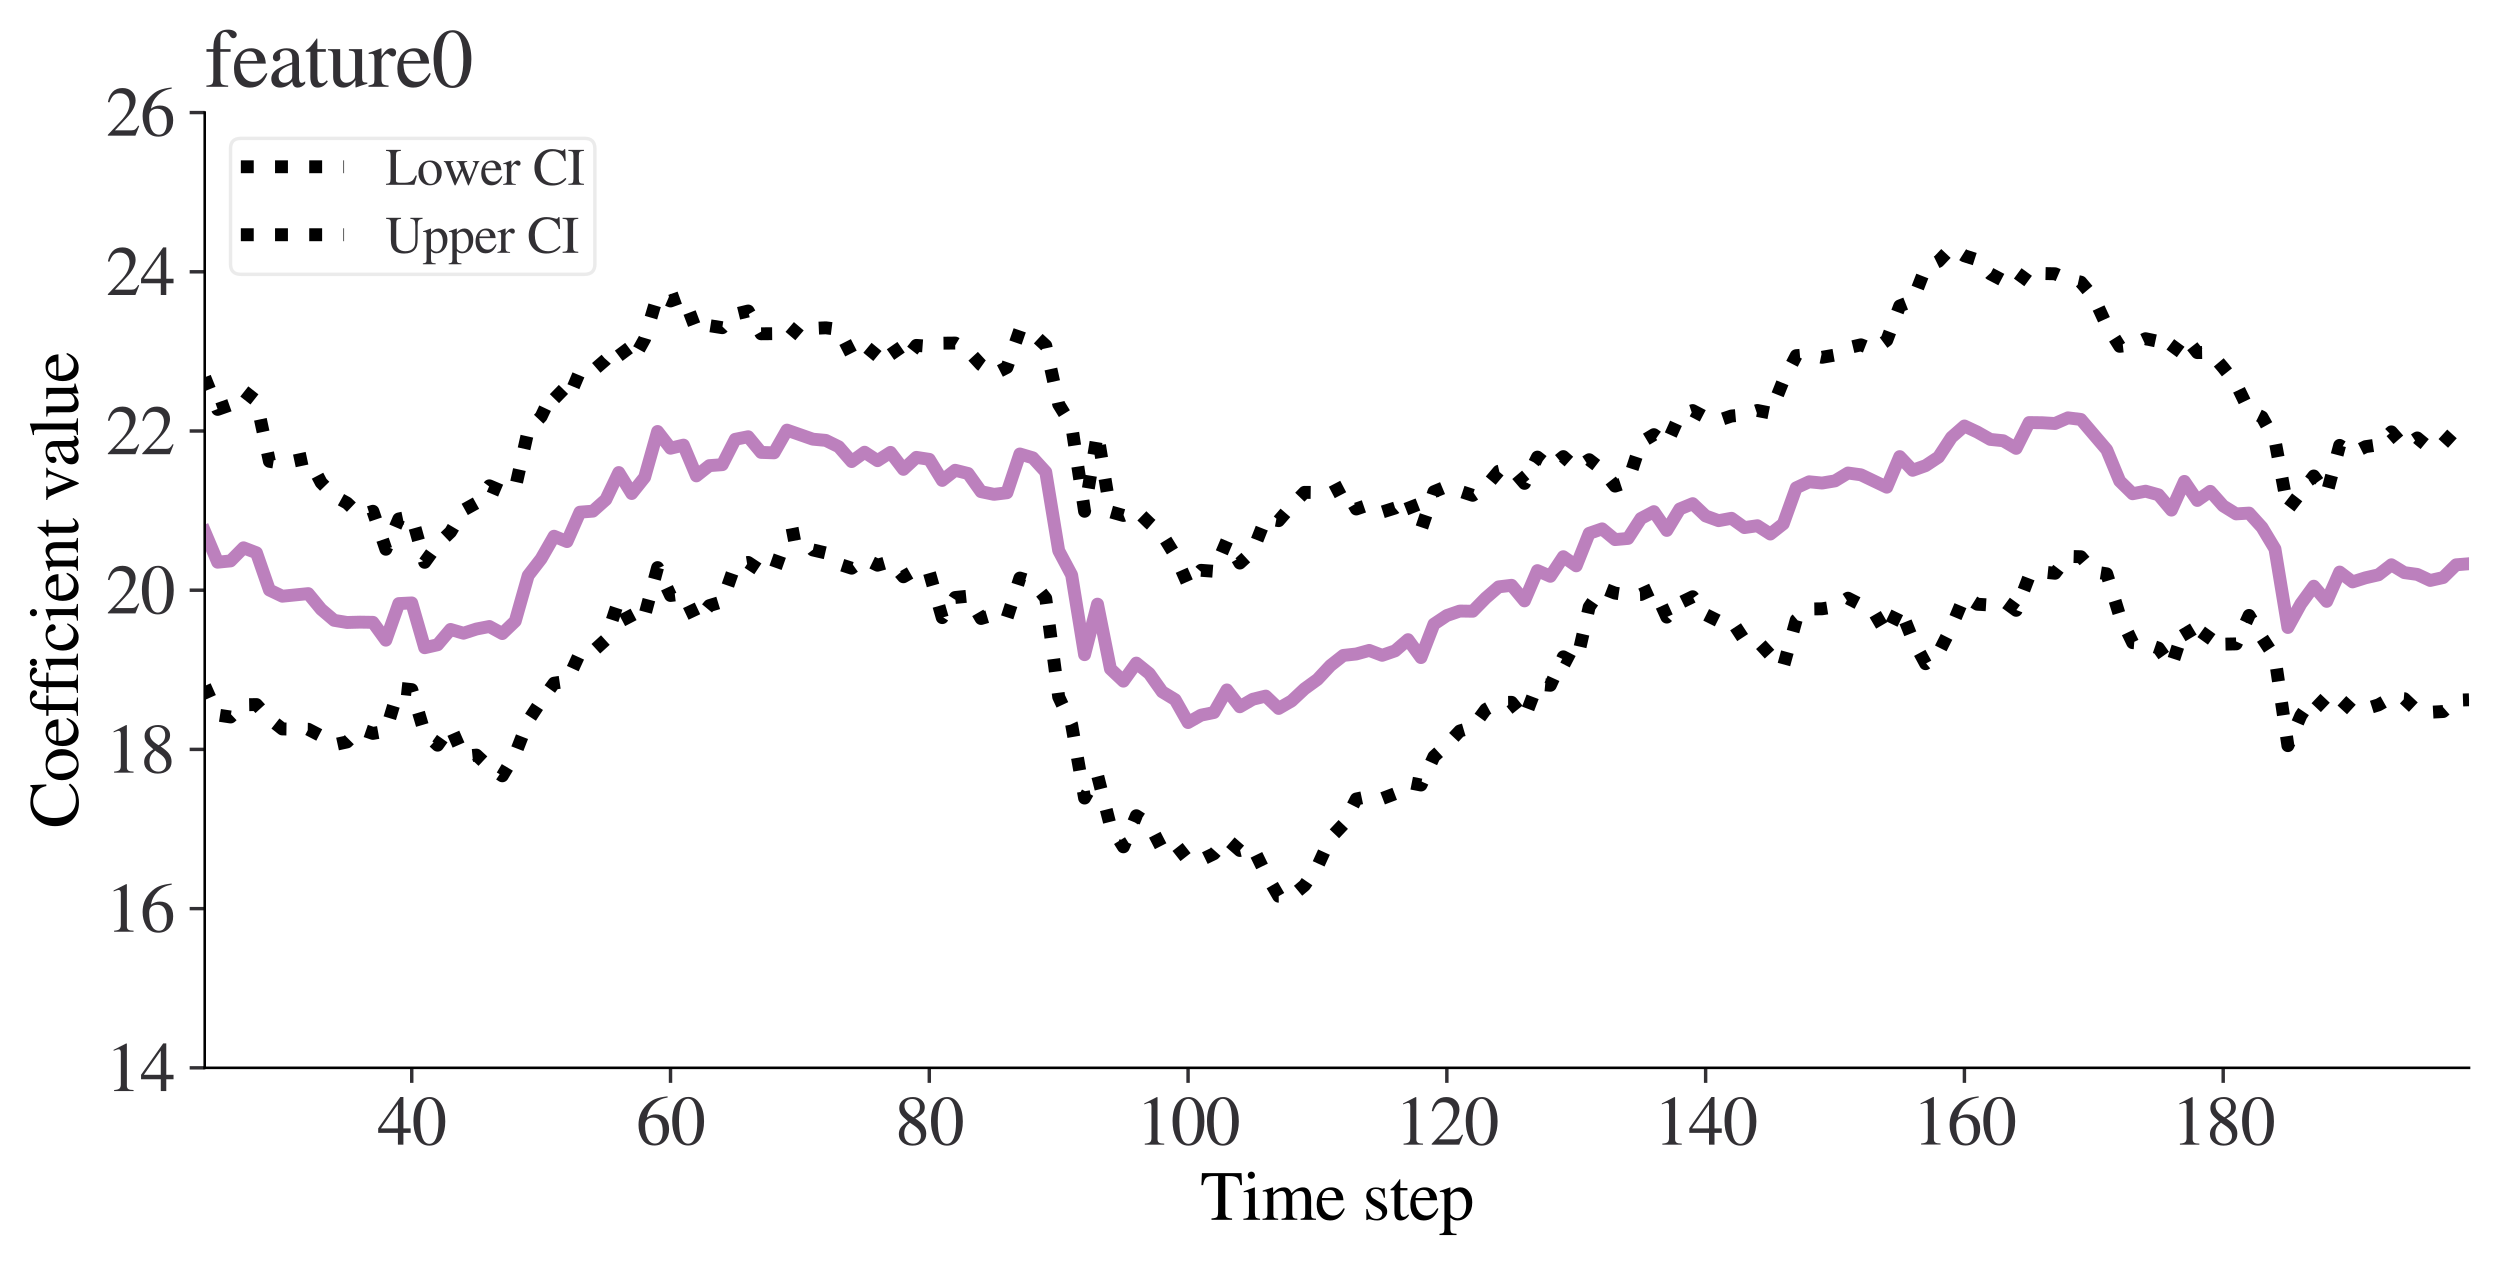 <?xml version="1.0" encoding="utf-8" standalone="no"?>
<!DOCTYPE svg PUBLIC "-//W3C//DTD SVG 1.1//EN"
  "http://www.w3.org/Graphics/SVG/1.1/DTD/svg11.dtd">
<svg xmlns:xlink="http://www.w3.org/1999/xlink" width="581.3pt" height="294.294pt" viewBox="0 0 581.3 294.294" xmlns="http://www.w3.org/2000/svg" version="1.1">
 <defs>
  <style type="text/css">*{stroke-linejoin: round; stroke-linecap: butt}</style>
 </defs>
 <g id="figure_1">
  <g id="patch_1">
   <path d="M 0 294.294 
L 581.3 294.294 
L 581.3 0 
L 0 0 
z
" style="fill: #ffffff"/>
  </g>
  <g id="axes_1">
   <g id="patch_2">
    <path d="M 47.6 248.294 
L 574.1 248.294 
L 574.1 26.176 
L 47.6 26.176 
z
" style="fill: #ffffff"/>
   </g>
   <g id="matplotlib.axis_1">
    <g id="xtick_1">
     <g id="line2d_1">
      <defs>
       <path id="m064e7cbeb8" d="M 0 0 
L 0 3.5 
" style="stroke: #323034; stroke-width: 0.8"/>
      </defs>
      <g>
       <use xlink:href="#m064e7cbeb8" x="95.737" y="248.294" style="fill: #323034; stroke: #323034; stroke-width: 0.8"/>
      </g>
     </g>
     <g id="text_1">
      <!-- $\mathdefault{40}$ -->
      <g style="fill: #323034" transform="translate(87.737 266.221)scale(0.16 -0.16)">
       <defs>
        <path id="STIXGeneral-Regular-34" d="M 3027 1069 
L 2368 1069 
L 2368 0 
L 1869 0 
L 1869 1069 
L 77 1069 
L 77 1478 
L 2086 4326 
L 2368 4326 
L 2368 1478 
L 3027 1478 
L 3027 1069 
z
M 1869 1478 
L 1869 3674 
L 333 1478 
L 1869 1478 
z
" transform="scale(0.016)"/>
        <path id="STIXGeneral-Regular-30" d="M 3046 2112 
Q 3046 1683 2963 1302 
Q 2880 922 2717 602 
Q 2554 282 2266 96 
Q 1978 -90 1600 -90 
Q 1210 -90 915 108 
Q 621 307 461 640 
Q 301 973 227 1350 
Q 154 1728 154 2150 
Q 154 2746 301 3222 
Q 448 3699 790 4012 
Q 1133 4326 1626 4326 
Q 2253 4326 2649 3712 
Q 3046 3098 3046 2112 
z
M 2432 2080 
Q 2432 3091 2217 3625 
Q 2003 4160 1587 4160 
Q 1190 4160 979 3622 
Q 768 3085 768 2106 
Q 768 1120 979 598 
Q 1190 77 1600 77 
Q 2003 77 2217 598 
Q 2432 1120 2432 2080 
z
" transform="scale(0.016)"/>
       </defs>
       <use xlink:href="#STIXGeneral-Regular-34" transform="translate(0 0.406)"/>
       <use xlink:href="#STIXGeneral-Regular-30" transform="translate(50 0.406)"/>
      </g>
     </g>
    </g>
    <g id="xtick_2">
     <g id="line2d_2">
      <g>
       <use xlink:href="#m064e7cbeb8" x="155.909" y="248.294" style="fill: #323034; stroke: #323034; stroke-width: 0.8"/>
      </g>
     </g>
     <g id="text_2">
      <!-- $\mathdefault{60}$ -->
      <g style="fill: #323034" transform="translate(147.909 266.221)scale(0.16 -0.16)">
       <defs>
        <path id="STIXGeneral-Regular-36" d="M 2854 4378 
L 2867 4275 
Q 2112 4154 1606 3664 
Q 1101 3174 973 2451 
Q 1344 2739 1786 2739 
Q 2349 2739 2672 2380 
Q 2995 2022 2995 1402 
Q 2995 774 2669 378 
Q 2291 -90 1651 -90 
Q 870 -90 518 557 
Q 218 1107 218 1786 
Q 218 2835 915 3552 
Q 1312 3962 1731 4131 
Q 2150 4301 2854 4378 
z
M 2419 1203 
Q 2419 2445 1555 2445 
Q 1235 2445 1024 2275 
Q 813 2106 813 1702 
Q 813 954 1046 522 
Q 1280 90 1722 90 
Q 2061 90 2240 394 
Q 2419 698 2419 1203 
z
" transform="scale(0.016)"/>
       </defs>
       <use xlink:href="#STIXGeneral-Regular-36" transform="translate(0 0.594)"/>
       <use xlink:href="#STIXGeneral-Regular-30" transform="translate(50 0.594)"/>
      </g>
     </g>
    </g>
    <g id="xtick_3">
     <g id="line2d_3">
      <g>
       <use xlink:href="#m064e7cbeb8" x="216.08" y="248.294" style="fill: #323034; stroke: #323034; stroke-width: 0.8"/>
      </g>
     </g>
     <g id="text_3">
      <!-- $\mathdefault{80}$ -->
      <g style="fill: #323034" transform="translate(208.08 266.221)scale(0.16 -0.16)">
       <defs>
        <path id="STIXGeneral-Regular-38" d="M 2848 992 
Q 2848 499 2505 204 
Q 2163 -90 1587 -90 
Q 1050 -90 704 204 
Q 358 499 358 954 
Q 358 1293 524 1533 
Q 691 1773 1190 2125 
Q 710 2522 553 2765 
Q 397 3008 397 3328 
Q 397 3782 745 4054 
Q 1094 4326 1638 4326 
Q 2106 4326 2410 4060 
Q 2714 3795 2714 3411 
Q 2714 3059 2531 2848 
Q 2349 2637 1856 2374 
Q 2432 1990 2640 1689 
Q 2848 1389 2848 992 
z
M 2272 3411 
Q 2272 3744 2086 3945 
Q 1901 4147 1574 4147 
Q 1248 4147 1059 3977 
Q 870 3808 870 3513 
Q 870 3219 1059 2979 
Q 1248 2739 1670 2490 
Q 1997 2682 2134 2896 
Q 2272 3110 2272 3411 
z
M 1734 1741 
L 1357 1997 
Q 1075 1766 960 1545 
Q 845 1325 845 1011 
Q 845 576 1065 333 
Q 1286 90 1658 90 
Q 1971 90 2166 285 
Q 2362 480 2362 794 
Q 2362 1082 2214 1299 
Q 2067 1517 1734 1741 
z
" transform="scale(0.016)"/>
       </defs>
       <use xlink:href="#STIXGeneral-Regular-38" transform="translate(0 0.406)"/>
       <use xlink:href="#STIXGeneral-Regular-30" transform="translate(50 0.406)"/>
      </g>
     </g>
    </g>
    <g id="xtick_4">
     <g id="line2d_4">
      <g>
       <use xlink:href="#m064e7cbeb8" x="276.251" y="248.294" style="fill: #323034; stroke: #323034; stroke-width: 0.8"/>
      </g>
     </g>
     <g id="text_4">
      <!-- $\mathdefault{100}$ -->
      <g style="fill: #323034" transform="translate(264.251 266.221)scale(0.16 -0.16)">
       <defs>
        <path id="STIXGeneral-Regular-31" d="M 2522 0 
L 755 0 
L 755 96 
Q 1107 115 1235 227 
Q 1363 339 1363 608 
L 1363 3482 
Q 1363 3795 1171 3795 
Q 1082 3795 883 3718 
L 710 3654 
L 710 3744 
L 1856 4326 
L 1914 4307 
L 1914 486 
Q 1914 275 2042 185 
Q 2170 96 2522 96 
L 2522 0 
z
" transform="scale(0.016)"/>
       </defs>
       <use xlink:href="#STIXGeneral-Regular-31" transform="translate(0 0.406)"/>
       <use xlink:href="#STIXGeneral-Regular-30" transform="translate(50 0.406)"/>
       <use xlink:href="#STIXGeneral-Regular-30" transform="translate(100 0.406)"/>
      </g>
     </g>
    </g>
    <g id="xtick_5">
     <g id="line2d_5">
      <g>
       <use xlink:href="#m064e7cbeb8" x="336.423" y="248.294" style="fill: #323034; stroke: #323034; stroke-width: 0.8"/>
      </g>
     </g>
     <g id="text_5">
      <!-- $\mathdefault{120}$ -->
      <g style="fill: #323034" transform="translate(324.423 266.221)scale(0.16 -0.16)">
       <defs>
        <path id="STIXGeneral-Regular-32" d="M 3034 877 
L 2688 0 
L 186 0 
L 186 77 
L 1325 1286 
Q 1773 1754 1965 2144 
Q 2157 2534 2157 2950 
Q 2157 3379 1920 3616 
Q 1683 3853 1267 3853 
Q 922 3853 720 3673 
Q 518 3494 326 3021 
L 192 3053 
Q 301 3648 630 3987 
Q 960 4326 1523 4326 
Q 2054 4326 2380 4006 
Q 2707 3686 2707 3200 
Q 2707 2477 1888 1613 
L 832 486 
L 2330 486 
Q 2541 486 2665 569 
Q 2790 653 2944 915 
L 3034 877 
z
" transform="scale(0.016)"/>
       </defs>
       <use xlink:href="#STIXGeneral-Regular-31" transform="translate(0 0.406)"/>
       <use xlink:href="#STIXGeneral-Regular-32" transform="translate(50 0.406)"/>
       <use xlink:href="#STIXGeneral-Regular-30" transform="translate(100 0.406)"/>
      </g>
     </g>
    </g>
    <g id="xtick_6">
     <g id="line2d_6">
      <g>
       <use xlink:href="#m064e7cbeb8" x="396.594" y="248.294" style="fill: #323034; stroke: #323034; stroke-width: 0.8"/>
      </g>
     </g>
     <g id="text_6">
      <!-- $\mathdefault{140}$ -->
      <g style="fill: #323034" transform="translate(384.594 266.221)scale(0.16 -0.16)">
       <use xlink:href="#STIXGeneral-Regular-31" transform="translate(0 0.406)"/>
       <use xlink:href="#STIXGeneral-Regular-34" transform="translate(50 0.406)"/>
       <use xlink:href="#STIXGeneral-Regular-30" transform="translate(100 0.406)"/>
      </g>
     </g>
    </g>
    <g id="xtick_7">
     <g id="line2d_7">
      <g>
       <use xlink:href="#m064e7cbeb8" x="456.766" y="248.294" style="fill: #323034; stroke: #323034; stroke-width: 0.8"/>
      </g>
     </g>
     <g id="text_7">
      <!-- $\mathdefault{160}$ -->
      <g style="fill: #323034" transform="translate(444.766 266.221)scale(0.16 -0.16)">
       <use xlink:href="#STIXGeneral-Regular-31" transform="translate(0 0.594)"/>
       <use xlink:href="#STIXGeneral-Regular-36" transform="translate(50 0.594)"/>
       <use xlink:href="#STIXGeneral-Regular-30" transform="translate(100 0.594)"/>
      </g>
     </g>
    </g>
    <g id="xtick_8">
     <g id="line2d_8">
      <g>
       <use xlink:href="#m064e7cbeb8" x="516.937" y="248.294" style="fill: #323034; stroke: #323034; stroke-width: 0.8"/>
      </g>
     </g>
     <g id="text_8">
      <!-- $\mathdefault{180}$ -->
      <g style="fill: #323034" transform="translate(504.937 266.221)scale(0.16 -0.16)">
       <use xlink:href="#STIXGeneral-Regular-31" transform="translate(0 0.406)"/>
       <use xlink:href="#STIXGeneral-Regular-38" transform="translate(50 0.406)"/>
       <use xlink:href="#STIXGeneral-Regular-30" transform="translate(100 0.406)"/>
      </g>
     </g>
    </g>
    <g id="text_9">
     <!-- Time step -->
     <g transform="translate(279.074 283.621)scale(0.16 -0.16)">
      <defs>
       <path id="STIXGeneral-Regular-54" d="M 3795 3149 
L 3642 3149 
Q 3539 3674 3353 3821 
Q 3168 3968 2656 3968 
L 2278 3968 
L 2278 710 
Q 2278 346 2387 243 
Q 2496 141 2893 122 
L 2893 0 
L 1024 0 
L 1024 122 
Q 1427 147 1526 256 
Q 1626 365 1626 787 
L 1626 3968 
L 1242 3968 
Q 723 3968 540 3817 
Q 358 3667 262 3149 
L 109 3149 
L 154 4237 
L 3750 4237 
L 3795 3149 
z
" transform="scale(0.016)"/>
       <path id="STIXGeneral-Regular-69" d="M 1152 4045 
Q 1152 3904 1056 3811 
Q 960 3718 819 3718 
Q 685 3718 592 3811 
Q 499 3904 499 4045 
Q 499 4179 595 4275 
Q 691 4371 826 4371 
Q 966 4371 1059 4275 
Q 1152 4179 1152 4045 
z
M 1619 0 
L 102 0 
L 102 96 
Q 435 115 521 211 
Q 608 307 608 666 
L 608 2118 
Q 608 2342 563 2432 
Q 518 2522 397 2522 
Q 243 2522 128 2490 
L 128 2592 
L 1120 2944 
L 1146 2918 
L 1146 672 
Q 1146 314 1226 218 
Q 1306 122 1619 96 
L 1619 0 
z
" transform="scale(0.016)"/>
       <path id="STIXGeneral-Regular-6d" d="M 4960 0 
L 3565 0 
L 3565 96 
Q 3834 122 3907 208 
Q 3981 294 3981 576 
L 3981 1894 
Q 3981 2278 3869 2444 
Q 3757 2611 3488 2611 
Q 3264 2611 3107 2521 
Q 2950 2432 2803 2221 
L 2803 608 
Q 2803 301 2896 201 
Q 2989 102 3264 96 
L 3264 0 
L 1830 0 
L 1830 96 
Q 2112 115 2189 188 
Q 2266 262 2266 550 
L 2266 1901 
Q 2266 2611 1850 2611 
Q 1670 2611 1468 2531 
Q 1267 2451 1171 2336 
Q 1088 2240 1088 2227 
L 1088 448 
Q 1088 243 1177 176 
Q 1267 109 1523 96 
L 1523 0 
L 102 0 
L 102 96 
Q 371 102 460 195 
Q 550 288 550 563 
L 550 2150 
Q 550 2387 499 2480 
Q 448 2573 326 2573 
Q 230 2573 122 2547 
L 122 2656 
Q 557 2778 1011 2944 
L 1062 2925 
L 1062 2451 
L 1075 2451 
Q 1363 2752 1584 2848 
Q 1805 2944 2054 2944 
Q 2560 2944 2733 2406 
Q 3232 2944 3776 2944 
Q 4518 2944 4518 1792 
L 4518 493 
Q 4518 282 4582 202 
Q 4646 122 4794 109 
L 4960 96 
L 4960 0 
z
" transform="scale(0.016)"/>
       <path id="STIXGeneral-Regular-65" d="M 2611 1050 
L 2714 1005 
Q 2330 -64 1376 -64 
Q 813 -64 486 329 
Q 160 723 160 1389 
Q 160 2074 525 2509 
Q 890 2944 1485 2944 
Q 2061 2944 2374 2502 
Q 2560 2246 2592 1773 
L 621 1773 
Q 646 1370 700 1158 
Q 755 947 915 730 
Q 1184 378 1626 378 
Q 1939 378 2153 531 
Q 2368 685 2611 1050 
z
M 634 1978 
L 1939 1978 
Q 1882 2381 1750 2547 
Q 1619 2714 1312 2714 
Q 1043 2714 864 2525 
Q 685 2336 634 1978 
z
" transform="scale(0.016)"/>
       <path id="STIXGeneral-Regular-20" transform="scale(0.016)"/>
       <path id="STIXGeneral-Regular-73" d="M 998 1926 
L 1664 1523 
Q 1984 1331 2105 1164 
Q 2227 998 2227 736 
Q 2227 416 1961 176 
Q 1696 -64 1331 -64 
Q 1030 -64 864 -6 
Q 691 51 570 51 
Q 461 51 416 -26 
L 333 -26 
L 333 979 
L 435 979 
Q 538 512 730 294 
Q 922 77 1248 77 
Q 1485 77 1632 211 
Q 1779 346 1779 550 
Q 1779 845 1440 1030 
L 1094 1222 
Q 326 1651 326 2150 
Q 326 2522 566 2730 
Q 806 2938 1210 2938 
Q 1491 2938 1638 2867 
Q 1754 2816 1818 2816 
Q 1862 2816 1920 2880 
L 1990 2880 
L 2022 2010 
L 1926 2010 
Q 1818 2445 1654 2621 
Q 1491 2797 1203 2797 
Q 986 2797 854 2688 
Q 723 2579 723 2362 
Q 723 2253 796 2128 
Q 870 2003 998 1926 
z
" transform="scale(0.016)"/>
       <path id="STIXGeneral-Regular-74" d="M 1702 493 
L 1786 422 
Q 1478 -64 1011 -64 
Q 448 -64 448 749 
L 448 2675 
L 109 2675 
Q 83 2694 83 2720 
Q 83 2771 192 2842 
Q 435 2982 813 3526 
Q 826 3546 874 3606 
Q 922 3667 941 3706 
Q 986 3706 986 3622 
L 986 2880 
L 1632 2880 
L 1632 2675 
L 986 2675 
L 986 845 
Q 986 538 1062 403 
Q 1139 269 1318 269 
Q 1510 269 1702 493 
z
" transform="scale(0.016)"/>
       <path id="STIXGeneral-Regular-70" d="M 1018 2931 
L 1018 2438 
Q 1421 2944 1939 2944 
Q 2406 2944 2707 2560 
Q 3008 2176 3008 1581 
Q 3008 883 2621 409 
Q 2234 -64 1664 -64 
Q 1466 -64 1328 -6 
Q 1190 51 1018 211 
L 1018 -794 
Q 1018 -1094 1120 -1180 
Q 1222 -1267 1581 -1274 
L 1581 -1389 
L 32 -1389 
L 32 -1280 
Q 314 -1254 397 -1171 
Q 480 -1088 480 -838 
L 480 2157 
Q 480 2381 429 2451 
Q 378 2522 218 2522 
Q 115 2522 58 2515 
L 58 2618 
Q 506 2752 979 2944 
L 1018 2931 
z
M 1018 2138 
L 1018 563 
Q 1018 422 1238 281 
Q 1459 141 1683 141 
Q 2029 141 2243 467 
Q 2458 794 2458 1325 
Q 2458 1888 2243 2224 
Q 2029 2560 1670 2560 
Q 1446 2560 1232 2419 
Q 1018 2278 1018 2138 
z
" transform="scale(0.016)"/>
      </defs>
      <use xlink:href="#STIXGeneral-Regular-54"/>
      <use xlink:href="#STIXGeneral-Regular-69" x="61.1"/>
      <use xlink:href="#STIXGeneral-Regular-6d" x="88.9"/>
      <use xlink:href="#STIXGeneral-Regular-65" x="166.7"/>
      <use xlink:href="#STIXGeneral-Regular-20" x="211.1"/>
      <use xlink:href="#STIXGeneral-Regular-73" x="236.1"/>
      <use xlink:href="#STIXGeneral-Regular-74" x="275"/>
      <use xlink:href="#STIXGeneral-Regular-65" x="302.8"/>
      <use xlink:href="#STIXGeneral-Regular-70" x="347.2"/>
     </g>
    </g>
   </g>
   <g id="matplotlib.axis_2">
    <g id="ytick_1">
     <g id="line2d_9">
      <defs>
       <path id="m119e06730f" d="M 0 0 
L -3.5 0 
" style="stroke: #323034; stroke-width: 0.8"/>
      </defs>
      <g>
       <use xlink:href="#m119e06730f" x="47.6" y="248.294" style="fill: #323034; stroke: #323034; stroke-width: 0.8"/>
      </g>
     </g>
     <g id="text_10">
      <!-- $\mathdefault{14}$ -->
      <g style="fill: #323034" transform="translate(24.6 253.758)scale(0.16 -0.16)">
       <use xlink:href="#STIXGeneral-Regular-31" transform="translate(0 0.406)"/>
       <use xlink:href="#STIXGeneral-Regular-34" transform="translate(50 0.406)"/>
      </g>
     </g>
    </g>
    <g id="ytick_2">
     <g id="line2d_10">
      <g>
       <use xlink:href="#m119e06730f" x="47.6" y="211.274" style="fill: #323034; stroke: #323034; stroke-width: 0.8"/>
      </g>
     </g>
     <g id="text_11">
      <!-- $\mathdefault{16}$ -->
      <g style="fill: #323034" transform="translate(24.6 216.738)scale(0.16 -0.16)">
       <use xlink:href="#STIXGeneral-Regular-31" transform="translate(0 0.594)"/>
       <use xlink:href="#STIXGeneral-Regular-36" transform="translate(50 0.594)"/>
      </g>
     </g>
    </g>
    <g id="ytick_3">
     <g id="line2d_11">
      <g>
       <use xlink:href="#m119e06730f" x="47.6" y="174.255" style="fill: #323034; stroke: #323034; stroke-width: 0.8"/>
      </g>
     </g>
     <g id="text_12">
      <!-- $\mathdefault{18}$ -->
      <g style="fill: #323034" transform="translate(24.6 179.718)scale(0.16 -0.16)">
       <use xlink:href="#STIXGeneral-Regular-31" transform="translate(0 0.406)"/>
       <use xlink:href="#STIXGeneral-Regular-38" transform="translate(50 0.406)"/>
      </g>
     </g>
    </g>
    <g id="ytick_4">
     <g id="line2d_12">
      <g>
       <use xlink:href="#m119e06730f" x="47.6" y="137.235" style="fill: #323034; stroke: #323034; stroke-width: 0.8"/>
      </g>
     </g>
     <g id="text_13">
      <!-- $\mathdefault{20}$ -->
      <g style="fill: #323034" transform="translate(24.6 142.699)scale(0.16 -0.16)">
       <use xlink:href="#STIXGeneral-Regular-32" transform="translate(0 0.406)"/>
       <use xlink:href="#STIXGeneral-Regular-30" transform="translate(50 0.406)"/>
      </g>
     </g>
    </g>
    <g id="ytick_5">
     <g id="line2d_13">
      <g>
       <use xlink:href="#m119e06730f" x="47.6" y="100.216" style="fill: #323034; stroke: #323034; stroke-width: 0.8"/>
      </g>
     </g>
     <g id="text_14">
      <!-- $\mathdefault{22}$ -->
      <g style="fill: #323034" transform="translate(24.6 105.679)scale(0.16 -0.16)">
       <use xlink:href="#STIXGeneral-Regular-32" transform="translate(0 0.406)"/>
       <use xlink:href="#STIXGeneral-Regular-32" transform="translate(50 0.406)"/>
      </g>
     </g>
    </g>
    <g id="ytick_6">
     <g id="line2d_14">
      <g>
       <use xlink:href="#m119e06730f" x="47.6" y="63.196" style="fill: #323034; stroke: #323034; stroke-width: 0.8"/>
      </g>
     </g>
     <g id="text_15">
      <!-- $\mathdefault{24}$ -->
      <g style="fill: #323034" transform="translate(24.6 68.66)scale(0.16 -0.16)">
       <use xlink:href="#STIXGeneral-Regular-32" transform="translate(0 0.406)"/>
       <use xlink:href="#STIXGeneral-Regular-34" transform="translate(50 0.406)"/>
      </g>
     </g>
    </g>
    <g id="ytick_7">
     <g id="line2d_15">
      <g>
       <use xlink:href="#m119e06730f" x="47.6" y="26.176" style="fill: #323034; stroke: #323034; stroke-width: 0.8"/>
      </g>
     </g>
     <g id="text_16">
      <!-- $\mathdefault{26}$ -->
      <g style="fill: #323034" transform="translate(24.6 31.64)scale(0.16 -0.16)">
       <use xlink:href="#STIXGeneral-Regular-32" transform="translate(0 0.594)"/>
       <use xlink:href="#STIXGeneral-Regular-36" transform="translate(50 0.594)"/>
      </g>
     </g>
    </g>
    <g id="text_17">
     <!-- Coefficient value -->
     <g transform="translate(18.128 192.556)rotate(-90)scale(0.16 -0.16)">
      <defs>
       <path id="STIXGeneral-Regular-43" d="M 3930 838 
L 4051 723 
Q 3482 -90 2304 -90 
Q 1376 -90 794 480 
Q 179 1082 179 2080 
Q 179 3014 755 3661 
Q 1357 4326 2310 4326 
Q 2720 4326 3072 4230 
Q 3475 4115 3514 4115 
Q 3725 4115 3782 4326 
L 3910 4326 
L 3968 2874 
L 3821 2874 
Q 3718 3334 3488 3584 
Q 3034 4070 2458 4070 
Q 1747 4070 1334 3548 
Q 922 3027 922 2182 
Q 922 1152 1382 653 
Q 1811 192 2522 192 
Q 2944 192 3251 339 
Q 3558 486 3930 838 
z
" transform="scale(0.016)"/>
       <path id="STIXGeneral-Regular-6f" d="M 3008 1478 
Q 3008 806 2608 371 
Q 2208 -64 1568 -64 
Q 979 -64 582 368 
Q 186 800 186 1459 
Q 186 2125 582 2534 
Q 979 2944 1626 2944 
Q 2221 2944 2614 2537 
Q 3008 2131 3008 1478 
z
M 2432 1306 
Q 2432 2035 2112 2445 
Q 1856 2765 1504 2765 
Q 1171 2765 966 2493 
Q 762 2221 762 1747 
Q 762 928 1101 435 
Q 1318 115 1677 115 
Q 2029 115 2230 432 
Q 2432 749 2432 1306 
z
" transform="scale(0.016)"/>
       <path id="STIXGeneral-Regular-66" d="M 134 2880 
L 659 2880 
Q 666 3264 710 3478 
Q 755 3693 883 3910 
Q 1152 4371 1786 4371 
Q 2074 4371 2262 4259 
Q 2451 4147 2451 3974 
Q 2451 3866 2374 3789 
Q 2298 3712 2182 3712 
Q 2029 3712 1894 3942 
Q 1741 4192 1555 4192 
Q 1197 4192 1197 3622 
L 1197 2880 
L 1978 2880 
L 1978 2675 
L 1197 2675 
L 1197 666 
Q 1197 307 1299 208 
Q 1402 109 1792 96 
L 1792 0 
L 128 0 
L 128 96 
Q 474 115 566 214 
Q 659 314 659 666 
L 659 2675 
L 134 2675 
L 134 2880 
z
" transform="scale(0.016)"/>
       <path id="STIXGeneral-Regular-63" d="M 2547 998 
L 2637 941 
Q 2362 403 2112 205 
Q 1786 -64 1376 -64 
Q 845 -64 502 336 
Q 160 736 160 1357 
Q 160 2170 698 2618 
Q 1094 2944 1562 2944 
Q 1965 2944 2256 2749 
Q 2547 2554 2547 2285 
Q 2547 2176 2457 2096 
Q 2368 2016 2246 2016 
Q 2022 2016 1939 2310 
L 1901 2451 
Q 1850 2630 1773 2694 
Q 1696 2758 1523 2758 
Q 1133 2758 893 2451 
Q 653 2144 653 1645 
Q 653 1094 928 745 
Q 1203 397 1645 397 
Q 1920 397 2118 528 
Q 2317 659 2547 998 
z
" transform="scale(0.016)"/>
       <path id="STIXGeneral-Regular-6e" d="M 3104 0 
L 1773 0 
L 1779 96 
Q 2016 115 2096 233 
Q 2176 352 2176 672 
L 2176 1946 
Q 2176 2592 1709 2592 
Q 1549 2592 1408 2515 
Q 1267 2438 1050 2227 
L 1050 461 
Q 1050 269 1136 192 
Q 1222 115 1466 96 
L 1466 0 
L 115 0 
L 115 96 
Q 358 115 435 214 
Q 512 314 512 602 
L 512 2157 
Q 512 2394 467 2483 
Q 422 2573 288 2573 
Q 160 2573 102 2547 
L 102 2656 
Q 550 2784 979 2944 
L 1030 2925 
L 1030 2426 
L 1037 2426 
Q 1491 2944 1958 2944 
Q 2323 2944 2518 2688 
Q 2714 2432 2714 1958 
L 2714 544 
Q 2714 288 2790 205 
Q 2867 122 3104 96 
L 3104 0 
z
" transform="scale(0.016)"/>
       <path id="STIXGeneral-Regular-76" d="M 3053 2880 
L 3053 2784 
Q 2906 2771 2835 2688 
Q 2765 2605 2637 2285 
L 1818 230 
Q 1690 -90 1638 -90 
Q 1587 -90 1523 77 
Q 1510 96 1497 141 
Q 1485 186 1472 211 
L 704 2048 
Q 499 2534 403 2652 
Q 307 2771 122 2784 
L 122 2880 
L 1376 2880 
L 1376 2784 
Q 1210 2771 1146 2732 
Q 1082 2694 1082 2611 
Q 1082 2509 1139 2368 
L 1792 730 
L 2426 2387 
Q 2464 2483 2464 2579 
Q 2464 2758 2163 2784 
L 2163 2880 
L 3053 2880 
z
" transform="scale(0.016)"/>
       <path id="STIXGeneral-Regular-61" d="M 2829 422 
L 2829 243 
Q 2586 -64 2253 -64 
Q 1888 -64 1843 403 
L 1837 403 
Q 1427 -64 909 -64 
Q 608 -64 422 112 
Q 237 288 237 602 
Q 237 1050 685 1350 
Q 992 1555 1837 1869 
L 1837 2214 
Q 1837 2502 1699 2646 
Q 1562 2790 1338 2790 
Q 1146 2790 1018 2697 
Q 890 2605 890 2477 
Q 890 2419 909 2348 
Q 928 2278 928 2208 
Q 928 2112 841 2029 
Q 755 1946 634 1946 
Q 525 1946 441 2029 
Q 358 2112 358 2240 
Q 358 2547 685 2752 
Q 986 2944 1421 2944 
Q 1939 2944 2176 2656 
Q 2291 2522 2323 2384 
Q 2355 2246 2355 1946 
L 2355 723 
Q 2355 301 2554 301 
Q 2682 301 2829 422 
z
M 1837 813 
L 1837 1715 
Q 1248 1510 1018 1293 
Q 800 1094 800 800 
Q 800 557 921 432 
Q 1043 307 1242 307 
Q 1453 307 1613 410 
Q 1747 506 1792 589 
Q 1837 672 1837 813 
z
" transform="scale(0.016)"/>
       <path id="STIXGeneral-Regular-6c" d="M 1645 0 
L 134 0 
L 134 96 
Q 435 122 531 221 
Q 627 320 627 589 
L 627 3590 
Q 627 3821 569 3910 
Q 512 4000 358 4000 
Q 224 4000 122 3987 
L 122 4090 
Q 730 4237 1133 4371 
L 1165 4346 
L 1165 557 
Q 1165 288 1254 201 
Q 1344 115 1645 96 
L 1645 0 
z
" transform="scale(0.016)"/>
       <path id="STIXGeneral-Regular-75" d="M 3072 320 
L 3072 230 
Q 2573 96 2195 -58 
L 2163 -38 
L 2163 486 
L 2150 486 
Q 1747 -64 1235 -64 
Q 870 -64 662 160 
Q 454 384 454 755 
L 454 2362 
Q 454 2598 371 2688 
Q 288 2778 58 2790 
L 58 2880 
L 992 2880 
L 992 813 
Q 992 595 1123 451 
Q 1254 307 1446 307 
Q 1760 307 1984 506 
Q 2067 582 2099 649 
Q 2131 717 2131 877 
L 2131 2355 
Q 2131 2605 2041 2678 
Q 1952 2752 1658 2771 
L 1658 2880 
L 2669 2880 
L 2669 685 
Q 2669 461 2742 390 
Q 2816 320 3034 320 
L 3072 320 
z
" transform="scale(0.016)"/>
      </defs>
      <use xlink:href="#STIXGeneral-Regular-43"/>
      <use xlink:href="#STIXGeneral-Regular-6f" x="66.7"/>
      <use xlink:href="#STIXGeneral-Regular-65" x="116.7"/>
      <use xlink:href="#STIXGeneral-Regular-66" x="161.1"/>
      <use xlink:href="#STIXGeneral-Regular-66" x="194.4"/>
      <use xlink:href="#STIXGeneral-Regular-69" x="227.7"/>
      <use xlink:href="#STIXGeneral-Regular-63" x="255.5"/>
      <use xlink:href="#STIXGeneral-Regular-69" x="299.9"/>
      <use xlink:href="#STIXGeneral-Regular-65" x="327.7"/>
      <use xlink:href="#STIXGeneral-Regular-6e" x="372.1"/>
      <use xlink:href="#STIXGeneral-Regular-74" x="422.1"/>
      <use xlink:href="#STIXGeneral-Regular-20" x="449.9"/>
      <use xlink:href="#STIXGeneral-Regular-76" x="474.9"/>
      <use xlink:href="#STIXGeneral-Regular-61" x="524.9"/>
      <use xlink:href="#STIXGeneral-Regular-6c" x="569.3"/>
      <use xlink:href="#STIXGeneral-Regular-75" x="597.1"/>
      <use xlink:href="#STIXGeneral-Regular-65" x="647.1"/>
     </g>
    </g>
   </g>
   <g id="line2d_16">
    <path d="M 47.6 123.608 
L 50.609 130.725 
L 53.617 130.423 
L 56.626 127.376 
L 59.634 128.532 
L 62.643 137.193 
L 65.651 138.633 
L 71.669 138.027 
L 74.677 141.675 
L 77.686 144.238 
L 80.694 144.74 
L 83.703 144.66 
L 86.711 144.706 
L 89.72 148.855 
L 92.729 140.346 
L 95.737 140.192 
L 98.746 150.608 
L 101.754 149.921 
L 104.763 146.359 
L 107.771 147.238 
L 110.78 146.26 
L 113.789 145.672 
L 116.797 147.318 
L 119.806 144.432 
L 122.814 133.827 
L 125.823 129.933 
L 128.831 124.683 
L 131.84 125.927 
L 134.849 119.088 
L 137.857 118.854 
L 140.866 116.174 
L 143.874 109.877 
L 146.883 114.751 
L 149.891 110.982 
L 152.9 100.33 
L 155.909 104.223 
L 158.917 103.497 
L 161.926 110.65 
L 164.934 108.27 
L 167.943 108.048 
L 170.951 102.15 
L 173.96 101.547 
L 176.969 105.19 
L 179.977 105.293 
L 182.986 100.012 
L 189.003 102.117 
L 192.011 102.398 
L 195.02 103.876 
L 198.029 107.322 
L 201.037 105.148 
L 204.046 107.115 
L 207.054 105.188 
L 210.063 109.133 
L 213.071 106.346 
L 216.08 106.808 
L 219.089 111.705 
L 222.097 109.347 
L 225.106 110.096 
L 228.114 114.319 
L 231.123 114.945 
L 234.131 114.577 
L 237.14 105.562 
L 240.149 106.449 
L 243.157 109.743 
L 246.166 128.034 
L 249.174 133.691 
L 252.183 152.224 
L 255.191 140.476 
L 258.2 155.536 
L 261.209 158.379 
L 264.217 154.183 
L 267.226 156.609 
L 270.234 160.857 
L 273.243 162.684 
L 276.251 168.006 
L 279.26 166.288 
L 282.269 165.671 
L 285.277 160.423 
L 288.286 164.338 
L 291.294 162.59 
L 294.303 161.853 
L 297.311 164.727 
L 300.32 162.985 
L 303.328 160.171 
L 306.337 157.991 
L 309.346 154.768 
L 312.354 152.397 
L 315.363 152.065 
L 318.371 151.232 
L 321.38 152.375 
L 324.388 151.333 
L 327.397 148.734 
L 330.406 152.897 
L 333.414 145.124 
L 336.423 143.12 
L 339.431 142.077 
L 342.44 142.127 
L 345.448 139.064 
L 348.457 136.458 
L 351.466 136.094 
L 354.474 139.716 
L 357.483 132.679 
L 360.491 134 
L 363.5 129.447 
L 366.508 131.568 
L 369.517 124.012 
L 372.526 122.97 
L 375.534 125.469 
L 378.543 125.196 
L 381.551 120.554 
L 384.56 118.968 
L 387.568 123.334 
L 390.577 118.349 
L 393.586 117.109 
L 396.594 119.969 
L 399.603 121.067 
L 402.611 120.513 
L 405.62 122.674 
L 408.628 122.24 
L 411.637 124.174 
L 414.646 121.803 
L 417.654 113.427 
L 420.663 112.026 
L 423.671 112.318 
L 426.68 111.815 
L 429.688 109.985 
L 432.697 110.398 
L 438.714 113.281 
L 441.723 106.173 
L 444.731 109.352 
L 447.74 108.276 
L 450.748 106.28 
L 453.757 101.695 
L 456.766 99.052 
L 459.774 100.465 
L 462.783 102.172 
L 465.791 102.479 
L 468.8 104.254 
L 471.808 98.256 
L 474.817 98.292 
L 477.826 98.475 
L 480.834 97.155 
L 483.843 97.53 
L 489.86 104.582 
L 492.868 111.849 
L 495.877 114.806 
L 498.886 114.212 
L 501.894 115.049 
L 504.903 118.609 
L 507.911 111.938 
L 510.92 116.366 
L 513.928 114.251 
L 516.937 117.63 
L 519.946 119.491 
L 522.954 119.303 
L 525.963 122.623 
L 528.971 127.632 
L 531.98 145.904 
L 534.988 140.433 
L 537.997 136.305 
L 541.006 139.828 
L 544.014 133.013 
L 547.023 135.302 
L 550.031 134.349 
L 553.04 133.656 
L 556.048 131.319 
L 559.057 133.149 
L 562.066 133.559 
L 565.074 134.968 
L 568.083 134.293 
L 571.091 131.33 
L 574.1 131.081 
L 574.1 131.081 
" clip-path="url(#p91008100f2)" style="fill: none; stroke: #bc80bd; stroke-width: 3; stroke-linecap: square"/>
   </g>
   <g id="line2d_17">
    <path d="M 47.6 159.489 
L 50.609 166.258 
L 53.617 166.714 
L 56.626 163.875 
L 59.634 163.824 
L 62.643 167.122 
L 65.651 169.497 
L 71.669 169.567 
L 74.677 171.127 
L 77.686 173.171 
L 80.694 172.516 
L 83.703 169.499 
L 86.711 170.533 
L 89.72 169.997 
L 92.729 160.022 
L 95.737 160.346 
L 98.746 170.465 
L 101.754 173.27 
L 104.763 169.019 
L 107.771 175.865 
L 110.78 175.575 
L 113.789 178.382 
L 116.797 180.393 
L 119.806 175.358 
L 122.814 167.587 
L 125.823 163.001 
L 128.831 158.852 
L 131.84 158.403 
L 134.849 151.841 
L 137.857 151.477 
L 140.866 148.731 
L 143.874 139.516 
L 146.883 145.261 
L 149.891 143.142 
L 152.9 131.974 
L 155.909 138.461 
L 158.917 138.088 
L 161.926 144.444 
L 164.934 140.822 
L 167.943 139.9 
L 170.951 131.252 
L 173.96 130.778 
L 176.969 132.766 
L 179.977 133.002 
L 182.986 124.545 
L 185.994 123.965 
L 189.003 127.876 
L 192.011 128.574 
L 195.02 131.149 
L 198.029 132.119 
L 201.037 129.978 
L 204.046 131.422 
L 207.054 130.558 
L 210.063 134.112 
L 213.071 132.382 
L 216.08 133.084 
L 219.089 143.609 
L 222.097 138.927 
L 225.106 138.625 
L 228.114 143.812 
L 231.123 142.92 
L 234.131 143.726 
L 237.14 134.411 
L 240.149 135.321 
L 243.157 139.128 
L 246.166 162.048 
L 249.174 168.469 
L 252.183 185.564 
L 255.191 180.256 
L 258.2 192.066 
L 261.209 196.904 
L 264.217 189.674 
L 267.226 191.607 
L 270.234 197.461 
L 273.243 196.224 
L 276.251 200.039 
L 279.26 199.966 
L 282.269 198.504 
L 285.277 195.123 
L 288.286 197.754 
L 291.294 197.029 
L 294.303 203.216 
L 297.311 208.391 
L 300.32 208.378 
L 303.328 205.861 
L 306.337 201.467 
L 309.346 194.86 
L 312.354 191.687 
L 315.363 185.777 
L 318.371 185.147 
L 321.38 185.688 
L 324.388 184.547 
L 327.397 181.939 
L 330.406 182.533 
L 333.414 175.913 
L 336.423 173.159 
L 339.431 169.966 
L 342.44 169.079 
L 345.448 164.976 
L 348.457 163.332 
L 351.466 163.305 
L 354.474 167.036 
L 357.483 159.074 
L 360.491 159.344 
L 363.5 152.727 
L 366.508 154.29 
L 369.517 141.134 
L 372.526 136.746 
L 375.534 137.91 
L 378.543 138.357 
L 381.551 138.235 
L 384.56 136.87 
L 387.568 143.486 
L 390.577 140.218 
L 393.586 138.754 
L 396.594 142.897 
L 399.603 144.397 
L 402.611 144.301 
L 405.62 148.891 
L 408.628 149.036 
L 411.637 152.305 
L 414.646 155.082 
L 417.654 144.155 
L 420.663 141.601 
L 423.671 141.557 
L 426.68 141.077 
L 429.688 139.091 
L 432.697 140.621 
L 435.706 142.284 
L 438.714 147.439 
L 441.723 141.207 
L 444.731 148.74 
L 447.74 154.326 
L 450.748 151.802 
L 453.757 145.815 
L 456.766 138.631 
L 459.774 140.497 
L 462.783 140.681 
L 465.791 139.714 
L 468.8 141.913 
L 471.808 134.016 
L 474.817 132.987 
L 477.826 133.295 
L 480.834 129.373 
L 483.843 129.453 
L 486.851 132.944 
L 489.86 133.426 
L 492.868 143.172 
L 495.877 149.429 
L 498.886 149.667 
L 501.894 150.702 
L 504.903 154.981 
L 507.911 145.713 
L 510.92 150.745 
L 513.928 146.562 
L 516.937 149.779 
L 519.946 149.717 
L 522.954 143.102 
L 525.963 148.278 
L 528.971 152.879 
L 531.98 173.378 
L 534.988 166.387 
L 537.997 161.932 
L 541.006 164.791 
L 544.014 162.465 
L 547.023 165.233 
L 550.031 164.842 
L 553.04 163.899 
L 556.048 162.216 
L 559.057 162.463 
L 562.066 165.284 
L 565.074 165.609 
L 568.083 165.449 
L 571.091 162.806 
L 574.1 162.711 
L 574.1 162.711 
" clip-path="url(#p91008100f2)" style="fill: none; stroke-dasharray: 3,4.95; stroke-dashoffset: 0; stroke: #000000; stroke-width: 3"/>
   </g>
   <g id="line2d_18">
    <path d="M 47.6 87.727 
L 50.609 95.192 
L 53.617 94.132 
L 56.626 90.876 
L 59.634 93.241 
L 62.643 107.264 
L 65.651 107.768 
L 71.669 106.487 
L 74.677 112.223 
L 77.686 115.305 
L 80.694 116.964 
L 83.703 119.822 
L 86.711 118.88 
L 89.72 127.712 
L 92.729 120.67 
L 95.737 120.037 
L 98.746 130.751 
L 101.754 126.571 
L 104.763 123.699 
L 107.771 118.612 
L 110.78 116.945 
L 113.789 112.963 
L 116.797 114.244 
L 119.806 113.506 
L 122.814 100.066 
L 125.823 96.866 
L 128.831 90.515 
L 131.84 93.451 
L 134.849 86.335 
L 137.857 86.231 
L 140.866 83.616 
L 143.874 80.238 
L 146.883 84.242 
L 149.891 78.822 
L 152.9 68.686 
L 155.909 69.984 
L 158.917 68.905 
L 161.926 76.857 
L 164.934 75.719 
L 167.943 76.197 
L 170.951 73.048 
L 173.96 72.315 
L 176.969 77.613 
L 179.977 77.584 
L 182.986 75.48 
L 185.994 78.052 
L 189.003 76.358 
L 192.011 76.223 
L 195.02 76.603 
L 198.029 82.525 
L 201.037 80.319 
L 204.046 82.809 
L 207.054 79.817 
L 210.063 84.153 
L 213.071 80.309 
L 216.08 80.533 
L 219.089 79.802 
L 222.097 79.767 
L 225.106 81.568 
L 228.114 84.826 
L 231.123 86.97 
L 234.131 85.428 
L 237.14 76.713 
L 240.149 77.577 
L 243.157 80.358 
L 246.166 94.02 
L 249.174 98.913 
L 252.183 118.884 
L 255.191 100.695 
L 258.2 119.007 
L 261.209 119.855 
L 264.217 118.692 
L 267.226 121.612 
L 270.234 124.253 
L 273.243 129.143 
L 276.251 135.972 
L 279.26 132.61 
L 282.269 132.837 
L 285.277 125.723 
L 288.286 130.923 
L 291.294 128.151 
L 294.303 120.49 
L 297.311 121.062 
L 300.32 117.592 
L 303.328 114.481 
L 306.337 114.516 
L 309.346 114.677 
L 312.354 113.107 
L 315.363 118.352 
L 318.371 117.317 
L 321.38 119.062 
L 324.388 118.12 
L 327.397 115.53 
L 330.406 123.261 
L 333.414 114.335 
L 336.423 113.08 
L 339.431 114.189 
L 342.44 115.174 
L 345.448 113.152 
L 348.457 109.583 
L 351.466 108.884 
L 354.474 112.396 
L 357.483 106.285 
L 360.491 108.657 
L 363.5 106.168 
L 366.508 108.845 
L 369.517 106.89 
L 372.526 109.194 
L 375.534 113.028 
L 378.543 112.035 
L 381.551 102.872 
L 384.56 101.066 
L 387.568 103.181 
L 390.577 96.48 
L 393.586 95.465 
L 396.594 97.04 
L 399.603 97.738 
L 402.611 96.725 
L 405.62 96.457 
L 408.628 95.444 
L 411.637 96.042 
L 414.646 88.523 
L 417.654 82.699 
L 420.663 82.45 
L 423.671 83.079 
L 426.68 82.553 
L 429.688 80.88 
L 432.697 80.175 
L 435.706 81.346 
L 438.714 79.122 
L 441.723 71.139 
L 444.731 69.964 
L 447.74 62.226 
L 450.748 60.758 
L 453.757 57.574 
L 456.766 59.474 
L 459.774 60.433 
L 462.783 63.663 
L 465.791 65.243 
L 468.8 66.595 
L 471.808 62.497 
L 474.817 63.597 
L 477.826 63.655 
L 480.834 64.938 
L 483.843 65.607 
L 486.851 69.186 
L 489.86 75.737 
L 492.868 80.526 
L 495.877 80.183 
L 498.886 78.758 
L 501.894 79.395 
L 504.903 82.237 
L 507.911 78.163 
L 510.92 81.986 
L 513.928 81.94 
L 516.937 85.48 
L 519.946 89.266 
L 522.954 95.504 
L 525.963 96.968 
L 528.971 102.384 
L 531.98 118.431 
L 537.997 110.678 
L 541.006 114.865 
L 544.014 103.561 
L 547.023 105.371 
L 550.031 103.857 
L 553.04 103.412 
L 556.048 100.422 
L 559.057 103.836 
L 562.066 101.834 
L 565.074 104.327 
L 568.083 103.138 
L 571.091 99.855 
L 574.1 99.45 
L 574.1 99.45 
" clip-path="url(#p91008100f2)" style="fill: none; stroke-dasharray: 3,4.95; stroke-dashoffset: 0; stroke: #000000; stroke-width: 3"/>
   </g>
   <g id="patch_3">
    <path d="M 47.6 248.294 
L 47.6 26.176 
" style="fill: none; stroke: #000000; stroke-width: 0.6; stroke-linejoin: miter; stroke-linecap: square"/>
   </g>
   <g id="patch_4">
    <path d="M 47.6 248.294 
L 574.1 248.294 
" style="fill: none; stroke: #000000; stroke-width: 0.6; stroke-linejoin: miter; stroke-linecap: square"/>
   </g>
   <g id="text_18">
    <!-- feature0 -->
    <g style="fill: #323034" transform="translate(47.6 20.176)scale(0.19 -0.19)">
     <defs>
      <path id="STIXGeneral-Regular-72" d="M 1024 2931 
L 1024 2342 
Q 1267 2688 1430 2816 
Q 1594 2944 1792 2944 
Q 1958 2944 2051 2854 
Q 2144 2765 2144 2605 
Q 2144 2470 2077 2393 
Q 2010 2317 1894 2317 
Q 1773 2317 1638 2445 
Q 1536 2541 1472 2541 
Q 1338 2541 1181 2355 
Q 1024 2170 1024 2016 
L 1024 576 
Q 1024 301 1133 205 
Q 1242 109 1568 96 
L 1568 0 
L 32 0 
L 32 96 
Q 339 154 412 224 
Q 486 294 486 538 
L 486 2138 
Q 486 2349 438 2435 
Q 390 2522 269 2522 
Q 166 2522 45 2496 
L 45 2598 
Q 448 2726 992 2944 
L 1024 2931 
z
" transform="scale(0.016)"/>
     </defs>
     <use xlink:href="#STIXGeneral-Regular-66"/>
     <use xlink:href="#STIXGeneral-Regular-65" x="33.3"/>
     <use xlink:href="#STIXGeneral-Regular-61" x="77.7"/>
     <use xlink:href="#STIXGeneral-Regular-74" x="122.1"/>
     <use xlink:href="#STIXGeneral-Regular-75" x="149.9"/>
     <use xlink:href="#STIXGeneral-Regular-72" x="199.9"/>
     <use xlink:href="#STIXGeneral-Regular-65" x="233.2"/>
     <use xlink:href="#STIXGeneral-Regular-30" x="277.6"/>
    </g>
   </g>
   <g id="legend_1">
    <g id="patch_5">
     <path d="M 56 63.785 
L 135.92 63.785 
Q 138.32 63.785 138.32 61.385 
L 138.32 34.576 
Q 138.32 32.176 135.92 32.176 
L 56 32.176 
Q 53.6 32.176 53.6 34.576 
L 53.6 61.385 
Q 53.6 63.785 56 63.785 
z
" style="fill: #ffffff; opacity: 0.8; stroke: #e6e6e6; stroke-width: 0.8; stroke-linejoin: miter"/>
    </g>
    <g id="line2d_19">
     <path d="M 56 38.776 
L 68 38.776 
L 80 38.776 
" style="fill: none; stroke-dasharray: 3,4.95; stroke-dashoffset: 0; stroke: #000000; stroke-width: 3"/>
    </g>
    <g id="text_19">
     <!-- Lower CI -->
     <g style="fill: #323034" transform="translate(89.6 42.976)scale(0.12 -0.12)">
      <defs>
       <path id="STIXGeneral-Regular-4c" d="M 3827 1114 
L 3520 0 
L 77 0 
L 77 122 
Q 429 141 531 256 
Q 634 371 634 736 
L 634 3494 
Q 634 3872 541 3981 
Q 448 4090 77 4115 
L 77 4237 
L 1888 4237 
L 1888 4115 
Q 1498 4090 1392 3984 
Q 1286 3878 1286 3507 
L 1286 538 
Q 1286 358 1398 304 
Q 1510 250 1862 250 
L 2310 250 
Q 3085 250 3392 640 
Q 3520 813 3661 1114 
L 3827 1114 
z
" transform="scale(0.016)"/>
       <path id="STIXGeneral-Regular-77" d="M 4442 2880 
L 4442 2784 
Q 4346 2752 4301 2691 
Q 4256 2630 4179 2438 
L 3296 224 
Q 3168 -90 3117 -90 
Q 3085 -90 3062 -48 
Q 3040 -6 2963 186 
L 2381 1696 
L 1664 160 
Q 1549 -90 1504 -90 
Q 1446 -90 1338 192 
L 474 2381 
Q 378 2630 314 2700 
Q 250 2771 134 2784 
L 134 2880 
L 1286 2880 
L 1286 2784 
Q 1120 2765 1056 2720 
Q 992 2675 992 2573 
Q 992 2477 1030 2381 
L 1664 710 
L 2246 1984 
L 2118 2342 
Q 2029 2598 1942 2681 
Q 1856 2765 1677 2784 
L 1677 2880 
L 2976 2880 
L 2976 2784 
Q 2752 2752 2678 2707 
Q 2605 2662 2605 2560 
Q 2605 2458 2714 2176 
L 3251 742 
L 3827 2163 
Q 3936 2432 3936 2592 
Q 3936 2669 3875 2710 
Q 3814 2752 3654 2784 
L 3654 2880 
L 4442 2880 
z
" transform="scale(0.016)"/>
       <path id="STIXGeneral-Regular-49" d="M 2016 0 
L 115 0 
L 115 122 
Q 518 134 627 240 
Q 736 346 736 717 
L 736 3526 
Q 736 3898 633 3994 
Q 531 4090 115 4115 
L 115 4237 
L 2016 4237 
L 2016 4115 
Q 1613 4096 1501 3993 
Q 1389 3891 1389 3526 
L 1389 717 
Q 1389 358 1504 246 
Q 1619 134 2016 122 
L 2016 0 
z
" transform="scale(0.016)"/>
      </defs>
      <use xlink:href="#STIXGeneral-Regular-4c"/>
      <use xlink:href="#STIXGeneral-Regular-6f" x="61.1"/>
      <use xlink:href="#STIXGeneral-Regular-77" x="111.1"/>
      <use xlink:href="#STIXGeneral-Regular-65" x="183.3"/>
      <use xlink:href="#STIXGeneral-Regular-72" x="227.7"/>
      <use xlink:href="#STIXGeneral-Regular-20" x="261"/>
      <use xlink:href="#STIXGeneral-Regular-43" x="286"/>
      <use xlink:href="#STIXGeneral-Regular-49" x="352.7"/>
     </g>
    </g>
    <g id="line2d_20">
     <path d="M 56 54.581 
L 68 54.581 
L 80 54.581 
" style="fill: none; stroke-dasharray: 3,4.95; stroke-dashoffset: 0; stroke: #000000; stroke-width: 3"/>
    </g>
    <g id="text_20">
     <!-- Upper CI -->
     <g style="fill: #323034" transform="translate(89.6 58.781)scale(0.12 -0.12)">
      <defs>
       <path id="STIXGeneral-Regular-55" d="M 4512 4237 
L 4512 4115 
Q 4122 4077 4016 3926 
Q 3910 3776 3910 3302 
L 3910 1670 
Q 3910 1178 3840 896 
Q 3770 614 3565 378 
Q 3155 -90 2272 -90 
Q 1574 -90 1184 205 
Q 666 589 666 1594 
L 666 3578 
Q 666 3898 566 3994 
Q 467 4090 90 4115 
L 90 4237 
L 1901 4237 
L 1901 4115 
Q 1517 4083 1417 3977 
Q 1318 3872 1318 3514 
L 1318 1517 
Q 1318 1101 1369 877 
Q 1421 653 1600 480 
Q 1901 192 2419 192 
Q 3066 192 3392 570 
Q 3539 749 3584 963 
Q 3629 1178 3629 1600 
L 3629 3283 
Q 3629 3782 3520 3936 
Q 3411 4090 3027 4115 
L 3027 4237 
L 4512 4237 
z
" transform="scale(0.016)"/>
      </defs>
      <use xlink:href="#STIXGeneral-Regular-55"/>
      <use xlink:href="#STIXGeneral-Regular-70" x="72.2"/>
      <use xlink:href="#STIXGeneral-Regular-70" x="122.2"/>
      <use xlink:href="#STIXGeneral-Regular-65" x="172.2"/>
      <use xlink:href="#STIXGeneral-Regular-72" x="216.6"/>
      <use xlink:href="#STIXGeneral-Regular-20" x="249.9"/>
      <use xlink:href="#STIXGeneral-Regular-43" x="274.9"/>
      <use xlink:href="#STIXGeneral-Regular-49" x="341.6"/>
     </g>
    </g>
   </g>
  </g>
 </g>
 <defs>
  <clipPath id="p91008100f2">
   <rect x="47.6" y="26.176" width="526.5" height="222.118"/>
  </clipPath>
 </defs>
</svg>
